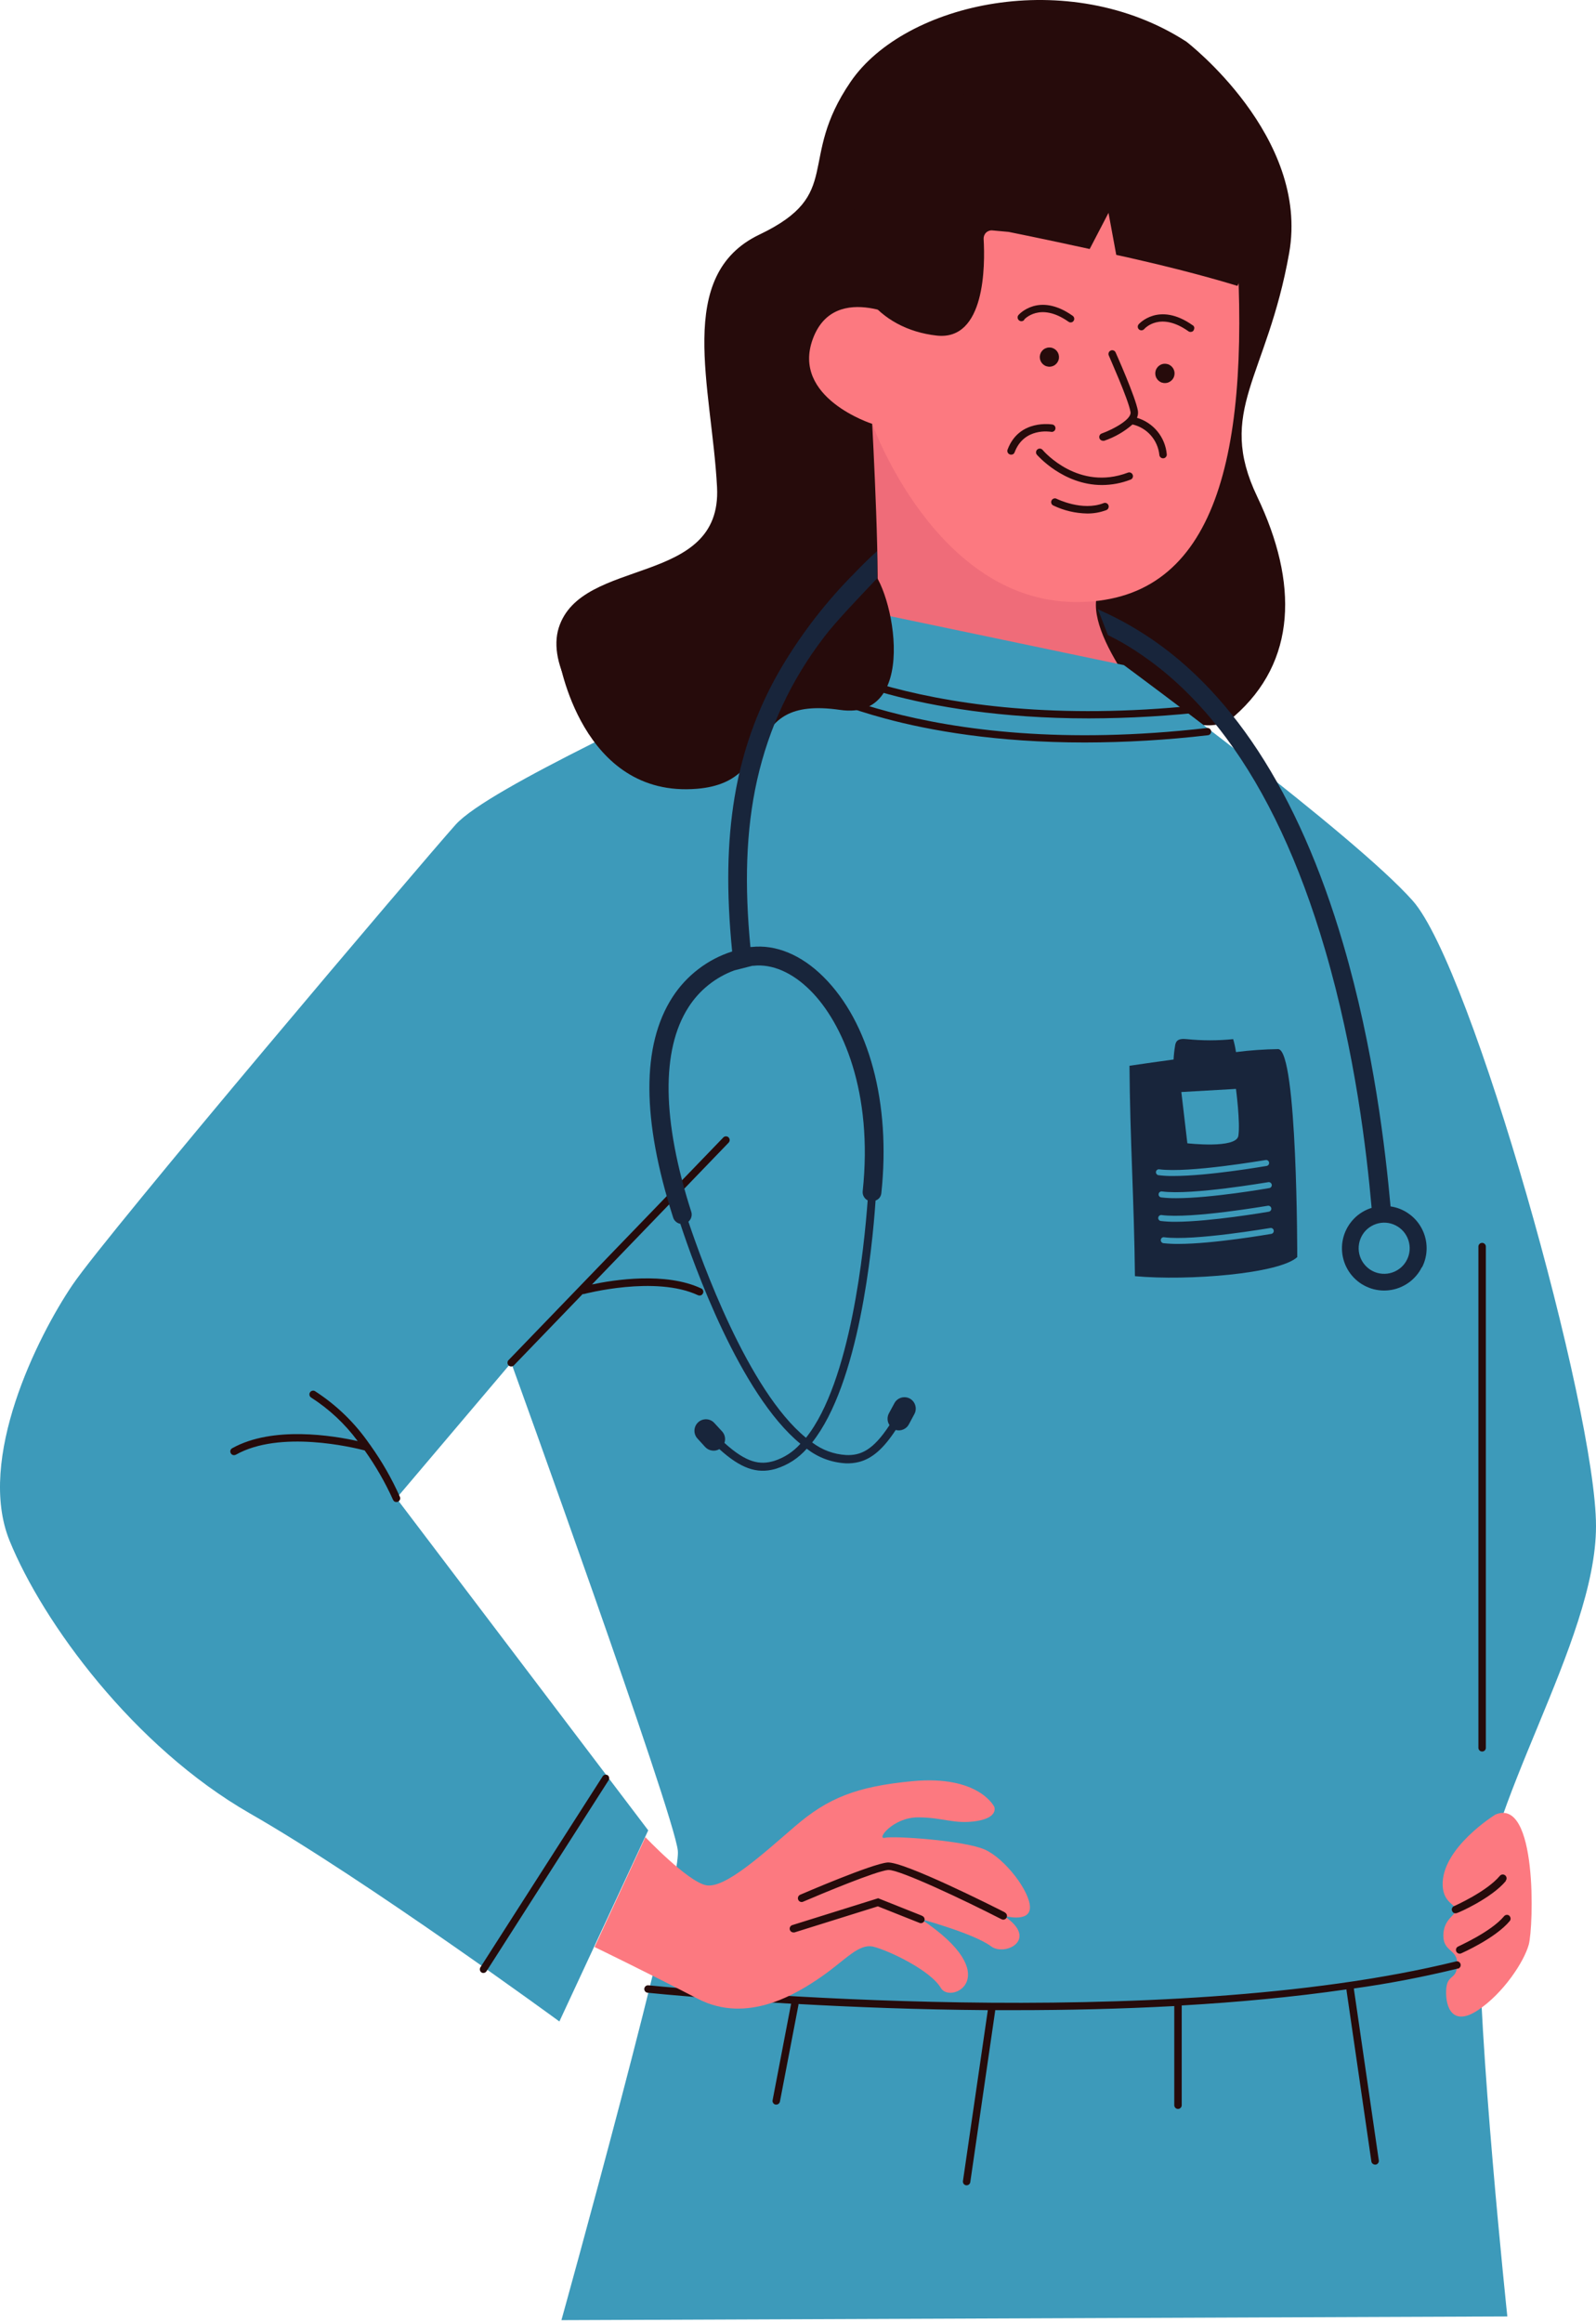 <svg width="143" height="208" viewBox="0 0 143 208" fill="none" xmlns="http://www.w3.org/2000/svg">
<path d="M106.301 3.732C106.301 3.732 117.373 12.214 115.505 22.67C113.512 33.863 108.952 36.745 112.648 44.474C116.343 52.201 116.173 59.241 110.594 64.118C105.013 68.993 91.641 50.033 76.361 62.987C61.081 75.944 48.043 62.631 50.061 56.211C52.081 49.791 64.713 52.594 64.246 43.618C63.778 34.638 60.42 24.64 68.048 21C75.675 17.36 71.359 14.409 76.219 7.316C81.076 0.222 95.769 -3.082 106.301 3.732Z" fill="#260B0B"/>
<path d="M78.148 37.947C78.148 37.947 78.977 53.233 78.479 54.913C77.978 56.59 76.161 58.234 76.161 58.234L80.969 68.055L100.873 74.038L105.018 65.897C105.018 65.897 97.721 58.036 98.214 53.733L78.148 37.947Z" fill="#EF6C79"/>
<path d="M81.466 28.818C81.466 28.818 74.832 25 72.84 30.312C70.847 35.624 78.149 37.947 78.149 37.947C78.149 37.947 83.786 53.728 96.227 53.898C108.669 54.069 111.985 41.437 110.821 21.999C110.821 21.999 103.524 18.349 85.944 16.522C85.944 16.517 82.793 28.488 81.466 28.818Z" fill="#FC7980"/>
<path d="M100.703 59.551C100.703 59.551 121.269 74.666 126.579 80.644C131.888 86.621 143 126.182 143 136.628C143 147.076 132.717 161.878 132.551 172.009C132.386 182.14 135.055 207.393 135.055 207.393L50.303 207.724C50.303 207.724 61.064 169.023 60.733 165.696C60.403 162.371 45.804 122.008 45.804 122.008L35.521 134.137L58.08 163.871L50.12 180.984C50.12 180.984 32.87 168.357 22.421 162.374C11.973 156.394 3.842 145.266 0.861 137.949C-2.12 130.632 3.349 119.678 6.501 115.029C9.65 110.383 37.844 77.154 40.822 73.832C43.799 70.51 61.389 62.703 67.527 59.376C70.727 57.63 74.069 56.221 77.556 55.151C78.148 54.979 78.474 54.897 78.474 54.897L100.703 59.551Z" fill="#3D9ABA"/>
<path d="M133.983 162.46C133.983 162.46 129.128 165.452 129.263 168.812C129.324 170.37 130.442 170.497 130.442 170.992C130.442 171.488 129.324 171.803 129.324 173.3C129.324 174.794 130.63 174.482 130.567 175.915C130.506 177.349 129.637 176.66 129.573 178.218C129.512 179.776 130.193 181.461 132.435 179.964C134.677 178.47 136.54 175.666 136.974 174.108C137.406 172.55 137.775 160.839 133.983 162.46Z" fill="#FC7980"/>
<path d="M76.293 19.925C77.231 14.592 77.871 8.223 87.883 8.429C97.894 8.632 118.852 8.874 110.874 25.598C110.874 25.598 107.374 24.487 101.798 23.218C101.198 23.079 100.609 22.947 100.016 22.822L99.32 19.058L97.635 22.293C93.424 21.373 90.379 20.763 90.379 20.763L88.917 20.629C88.813 20.619 88.711 20.631 88.612 20.667C88.516 20.7 88.427 20.753 88.353 20.827C88.277 20.898 88.221 20.985 88.183 21.081C88.145 21.178 88.127 21.279 88.132 21.384C88.272 23.785 88.274 30.523 83.931 30.045C78.662 29.463 75.353 25.254 76.293 19.925Z" fill="#260B0B"/>
<path d="M77.675 50.747C79.739 51.431 82.827 64.644 75.276 63.559C66.06 62.22 70.16 69.951 62.484 70.617C52.048 71.509 50.076 58.926 50.076 58.926C50.076 58.926 52.486 54.015 56.128 53.792C59.77 53.568 62.489 56.559 65.735 55.428C68.978 54.3 77.675 50.747 77.675 50.747Z" fill="#260B0B"/>
<path d="M101.483 42.497C101.523 42.583 101.526 42.672 101.485 42.761C101.447 42.853 101.384 42.911 101.292 42.942C100.469 43.262 99.615 43.422 98.733 43.425C95.246 43.425 92.938 40.746 92.907 40.715C92.846 40.644 92.821 40.563 92.829 40.469C92.836 40.377 92.877 40.301 92.945 40.243C93.017 40.182 93.098 40.156 93.189 40.164C93.281 40.171 93.355 40.212 93.416 40.281C93.543 40.433 96.638 43.986 101.056 42.316C101.14 42.283 101.221 42.283 101.305 42.319C101.389 42.355 101.447 42.413 101.483 42.497ZM98.88 45.046C96.959 45.796 94.694 44.665 94.671 44.657C94.59 44.614 94.504 44.609 94.415 44.637C94.328 44.665 94.262 44.721 94.221 44.805C94.178 44.886 94.173 44.972 94.201 45.061C94.229 45.148 94.285 45.214 94.369 45.255C95.329 45.715 96.344 45.953 97.409 45.974C97.998 45.979 98.57 45.877 99.124 45.671C99.213 45.636 99.274 45.575 99.312 45.486C99.348 45.4 99.348 45.31 99.312 45.224C99.277 45.14 99.216 45.082 99.132 45.046C99.048 45.011 98.964 45.011 98.88 45.046ZM94.176 38.662C94.267 38.679 94.351 38.662 94.427 38.608C94.504 38.557 94.549 38.484 94.564 38.392C94.58 38.303 94.562 38.219 94.509 38.146C94.458 38.069 94.387 38.024 94.298 38.006C94.267 38.006 91.329 37.487 90.284 40.237C90.246 40.326 90.246 40.415 90.284 40.504C90.325 40.593 90.389 40.652 90.483 40.685C90.518 40.7 90.556 40.708 90.597 40.705C90.752 40.708 90.856 40.636 90.91 40.492C91.756 38.255 94.079 38.649 94.176 38.662ZM106.868 29.126C103.824 26.968 102.032 29.021 102.014 29.044C101.961 29.113 101.938 29.189 101.943 29.276C101.95 29.362 101.986 29.433 102.05 29.492C102.118 29.55 102.197 29.578 102.288 29.573C102.38 29.568 102.456 29.532 102.517 29.464C102.576 29.398 103.948 27.867 106.48 29.657C106.535 29.7 106.599 29.72 106.67 29.718C106.833 29.718 106.937 29.639 106.988 29.484C107.036 29.331 106.995 29.207 106.863 29.113L106.868 29.126ZM91.769 28.607C91.769 28.607 93.179 27.001 95.734 28.803C95.79 28.846 95.853 28.869 95.924 28.866C96.041 28.869 96.13 28.821 96.196 28.724C96.245 28.65 96.26 28.572 96.245 28.485C96.229 28.399 96.186 28.33 96.115 28.277C93.073 26.121 91.281 28.175 91.263 28.195C91.199 28.267 91.171 28.348 91.179 28.442C91.184 28.536 91.222 28.612 91.293 28.673C91.362 28.737 91.446 28.765 91.537 28.757C91.632 28.752 91.708 28.714 91.769 28.643V28.607ZM93.271 31.553C93.218 31.654 93.182 31.761 93.169 31.873C93.156 31.987 93.167 32.099 93.197 32.209C93.23 32.318 93.281 32.417 93.352 32.508C93.423 32.597 93.507 32.669 93.606 32.724C93.705 32.78 93.812 32.813 93.927 32.826C94.038 32.841 94.15 32.831 94.26 32.801C94.371 32.768 94.471 32.717 94.559 32.646C94.648 32.575 94.719 32.491 94.775 32.392C94.831 32.29 94.867 32.183 94.88 32.071C94.892 31.957 94.882 31.845 94.852 31.736C94.821 31.627 94.77 31.527 94.699 31.436C94.628 31.347 94.544 31.276 94.445 31.22C94.343 31.164 94.237 31.128 94.125 31.116C94.01 31.103 93.899 31.111 93.789 31.144C93.68 31.174 93.578 31.225 93.489 31.296C93.4 31.367 93.327 31.454 93.271 31.553ZM104.794 32.674C104.695 32.618 104.586 32.585 104.472 32.572C104.36 32.559 104.245 32.567 104.136 32.6C104.027 32.63 103.925 32.684 103.836 32.755C103.747 32.826 103.674 32.913 103.618 33.014C103.562 33.113 103.529 33.22 103.516 33.334C103.503 33.449 103.513 33.561 103.544 33.672C103.577 33.782 103.628 33.883 103.699 33.972C103.77 34.061 103.857 34.135 103.958 34.191C104.057 34.247 104.167 34.28 104.281 34.293C104.393 34.305 104.507 34.295 104.617 34.265C104.726 34.232 104.827 34.178 104.916 34.107C105.005 34.036 105.079 33.95 105.132 33.848C105.188 33.749 105.221 33.642 105.234 33.528C105.247 33.413 105.237 33.301 105.206 33.192C105.173 33.08 105.122 32.981 105.051 32.892C104.98 32.803 104.894 32.73 104.794 32.674ZM101.872 37.406C101.958 37.205 101.986 36.997 101.955 36.781C101.742 35.546 100.029 31.715 99.958 31.553C99.92 31.469 99.859 31.41 99.772 31.378C99.683 31.344 99.599 31.347 99.516 31.388C99.429 31.426 99.371 31.487 99.34 31.573C99.307 31.66 99.31 31.746 99.348 31.83C99.348 31.865 101.099 35.736 101.295 36.893C101.401 37.528 99.82 38.41 98.72 38.809C98.641 38.834 98.58 38.883 98.54 38.954C98.496 39.025 98.484 39.101 98.496 39.183C98.512 39.264 98.55 39.33 98.613 39.383C98.677 39.434 98.748 39.462 98.829 39.46C98.867 39.467 98.906 39.467 98.941 39.46C99.882 39.139 100.725 38.654 101.473 38.001C101.79 38.075 102.09 38.194 102.37 38.362C102.649 38.527 102.896 38.733 103.112 38.979C103.328 39.223 103.501 39.495 103.63 39.793C103.763 40.093 103.844 40.403 103.877 40.728C103.885 40.814 103.92 40.886 103.984 40.944C104.05 41.002 104.123 41.033 104.21 41.033H104.243C104.334 41.023 104.408 40.982 104.467 40.911C104.525 40.84 104.55 40.758 104.54 40.667C104.507 40.291 104.418 39.93 104.276 39.582C104.134 39.233 103.943 38.916 103.707 38.626C103.468 38.334 103.193 38.085 102.881 37.879C102.568 37.67 102.23 37.513 101.872 37.406Z" fill="#260B0B"/>
<path d="M130.638 176.241C127.687 176.96 124.556 177.58 121.31 178.028C121.312 178.051 121.312 178.071 121.31 178.094L123.539 193.42C123.552 193.514 123.531 193.595 123.475 193.669C123.419 193.745 123.346 193.788 123.252 193.801H123.203C123.122 193.798 123.048 193.77 122.987 193.717C122.924 193.664 122.886 193.595 122.873 193.514L120.644 178.188C120.641 178.162 120.641 178.137 120.644 178.112C115.881 178.8 110.887 179.263 105.882 179.55V188.479C105.882 188.57 105.849 188.649 105.783 188.715C105.72 188.781 105.641 188.814 105.547 188.814C105.455 188.814 105.377 188.781 105.311 188.715C105.247 188.649 105.214 188.57 105.214 188.479V179.604C100.395 179.863 95.571 179.97 90.951 179.97H89.166C89.166 179.992 89.166 180.015 89.166 180.036L86.937 195.364C86.927 195.445 86.889 195.514 86.828 195.567C86.764 195.623 86.691 195.649 86.609 195.649H86.559C86.467 195.636 86.396 195.59 86.34 195.517C86.287 195.443 86.266 195.359 86.279 195.27L88.508 179.97C82.235 179.921 76.405 179.693 71.538 179.421C71.545 179.454 71.545 179.487 71.538 179.52L69.881 188.154C69.865 188.232 69.827 188.296 69.766 188.347C69.705 188.398 69.634 188.425 69.555 188.425H69.487C69.398 188.408 69.327 188.359 69.276 188.283C69.222 188.207 69.207 188.123 69.225 188.032L70.882 179.393C64.198 179.006 59.427 178.554 58.027 178.412C57.935 178.401 57.861 178.361 57.803 178.29C57.745 178.218 57.719 178.137 57.729 178.046C57.737 177.952 57.78 177.878 57.851 177.819C57.925 177.761 58.006 177.735 58.098 177.746C62.716 178.193 104.009 182.089 130.46 175.608C130.551 175.585 130.635 175.598 130.714 175.646C130.793 175.695 130.843 175.763 130.866 175.852C130.889 175.944 130.877 176.028 130.828 176.106C130.78 176.188 130.711 176.238 130.62 176.259L130.638 176.241Z" fill="#260B0B"/>
<path d="M53.272 174.317C53.272 174.317 58.037 176.622 62.515 178.948C66.996 181.273 71.472 178.447 73.63 176.953C75.785 175.456 76.944 173.964 78.273 174.294C79.603 174.624 83.372 176.393 84.304 177.992C85.197 179.487 90.214 176.932 82.52 171.821C82.52 171.821 87.286 173.117 88.8 174.256C90.046 175.189 93.157 173.631 89.921 171.514C89.921 171.514 92.282 172.197 92.282 170.764C92.282 169.33 90.053 166.407 88.239 165.594C86.427 164.781 80.096 164.349 79.285 164.537C78.474 164.722 80.012 162.709 82.248 162.709C84.487 162.709 85.507 163.352 87.497 163.04C89.484 162.727 89.09 161.772 89.09 161.772C89.09 161.772 87.723 158.907 81.755 159.469C76.736 159.942 74.176 160.986 71.261 163.487C68.346 165.986 64.92 169.152 63.237 168.781C61.557 168.41 57.826 164.481 57.826 164.481L53.272 174.317Z" fill="#FC7980"/>
<path d="M65.281 101.833C65.344 101.899 65.377 101.978 65.377 102.07C65.377 102.161 65.344 102.24 65.281 102.306L53.04 114.999C54.974 114.587 59.623 113.853 62.823 115.352C62.909 115.39 62.968 115.454 62.998 115.54C63.029 115.629 63.026 115.713 62.985 115.797C62.922 115.924 62.823 115.99 62.68 115.99C62.632 115.99 62.584 115.98 62.538 115.96C58.713 114.173 52.384 115.838 52.321 115.855C52.283 115.863 52.245 115.863 52.206 115.855L46.046 122.24C45.982 122.306 45.903 122.339 45.809 122.342C45.718 122.342 45.639 122.311 45.573 122.247C45.504 122.181 45.471 122.103 45.471 122.011C45.469 121.917 45.499 121.838 45.565 121.772L64.808 101.838C64.871 101.772 64.95 101.739 65.042 101.737C65.136 101.737 65.214 101.767 65.281 101.833ZM33.213 129.433C33.19 129.387 33.162 129.346 33.124 129.311C31.805 127.397 30.171 125.811 28.221 124.548C28.143 124.504 28.059 124.494 27.972 124.517C27.886 124.54 27.82 124.588 27.771 124.667C27.726 124.743 27.713 124.825 27.731 124.914C27.751 125 27.797 125.069 27.873 125.119C29.502 126.167 30.895 127.465 32.049 129.021C29.871 128.535 24.445 127.633 20.808 129.659C20.726 129.702 20.673 129.768 20.647 129.854C20.622 129.943 20.632 130.027 20.678 130.106C20.739 130.223 20.835 130.281 20.968 130.281C21.026 130.281 21.082 130.266 21.133 130.241C25.1 128.009 31.627 129.585 32.674 129.857C33.663 131.247 34.509 132.719 35.213 134.272C35.272 134.409 35.373 134.478 35.521 134.478C35.569 134.478 35.612 134.467 35.656 134.45C35.742 134.412 35.8 134.351 35.836 134.264C35.869 134.175 35.867 134.089 35.828 134.005C35.109 132.394 34.237 130.869 33.213 129.433ZM132.796 156.813C132.89 156.813 132.968 156.783 133.034 156.717C133.101 156.651 133.131 156.572 133.131 156.478V111.611C133.131 111.517 133.098 111.438 133.032 111.374C132.968 111.308 132.89 111.275 132.796 111.275C132.704 111.275 132.625 111.308 132.559 111.374C132.496 111.438 132.463 111.517 132.463 111.611V156.478C132.463 156.569 132.496 156.648 132.559 156.714C132.625 156.78 132.704 156.813 132.796 156.813ZM108.129 65.181C82.459 68.119 70.409 60.085 70.295 60.001C70.219 59.955 70.14 59.94 70.054 59.958C69.967 59.976 69.899 60.019 69.848 60.09C69.802 60.164 69.787 60.245 69.802 60.331C69.817 60.418 69.863 60.487 69.934 60.537C70.059 60.621 73.053 62.644 79.272 64.322C83.283 65.407 89.283 66.475 97.19 66.475C100.881 66.469 104.558 66.254 108.223 65.826C108.315 65.819 108.391 65.778 108.447 65.704C108.505 65.631 108.528 65.549 108.516 65.458C108.503 65.364 108.457 65.293 108.381 65.237C108.305 65.183 108.221 65.163 108.129 65.181ZM108.462 63.02C82.79 65.961 70.745 57.925 70.626 57.846C70.549 57.797 70.47 57.782 70.384 57.797C70.298 57.815 70.229 57.858 70.178 57.93C70.132 58.003 70.117 58.085 70.132 58.169C70.15 58.255 70.193 58.324 70.262 58.377C70.389 58.461 73.383 60.484 79.623 62.161C83.636 63.247 89.639 64.319 97.546 64.319C101.237 64.312 104.914 64.093 108.579 63.666C108.671 63.656 108.744 63.615 108.803 63.542C108.861 63.47 108.884 63.389 108.874 63.295C108.854 63.203 108.803 63.13 108.722 63.079C108.643 63.028 108.556 63.016 108.462 63.038V63.02ZM54.443 158.933C54.367 158.89 54.285 158.877 54.202 158.897C54.115 158.915 54.047 158.963 53.998 159.037L43.036 176.147C42.993 176.223 42.983 176.305 43.001 176.391C43.021 176.478 43.067 176.544 43.141 176.595C43.217 176.64 43.298 176.653 43.382 176.633C43.468 176.612 43.537 176.567 43.585 176.493L54.532 159.385C54.578 159.309 54.593 159.228 54.575 159.141C54.56 159.055 54.514 158.986 54.443 158.933ZM90.036 171.214C89.108 170.741 80.934 166.621 79.508 166.751C78.082 166.881 71.957 169.526 71.693 169.638C71.609 169.676 71.548 169.74 71.515 169.826C71.482 169.913 71.482 169.999 71.52 170.085C71.556 170.172 71.619 170.233 71.706 170.266C71.795 170.302 71.881 170.299 71.965 170.258C73.719 169.506 78.497 167.518 79.574 167.419H79.62C80.675 167.419 86.355 170.098 89.738 171.832C89.787 171.854 89.835 171.865 89.888 171.867C89.967 171.867 90.036 171.844 90.097 171.796C90.158 171.748 90.198 171.684 90.216 171.61C90.234 171.534 90.226 171.46 90.193 171.392C90.16 171.321 90.109 171.267 90.041 171.232L90.036 171.214ZM82.607 171.514L78.682 169.951L70.981 172.358C70.905 172.383 70.844 172.431 70.803 172.503C70.76 172.571 70.745 172.647 70.758 172.726C70.77 172.808 70.808 172.874 70.869 172.927C70.93 172.98 71.002 173.008 71.083 173.011H71.182L78.657 170.675L82.36 172.147C82.449 172.192 82.538 172.195 82.629 172.159C82.721 172.126 82.784 172.063 82.82 171.971C82.856 171.88 82.853 171.791 82.81 171.702C82.767 171.613 82.698 171.555 82.607 171.527V171.514ZM134.905 168.388C134.966 168.317 134.994 168.235 134.986 168.141C134.979 168.047 134.941 167.968 134.87 167.907C134.798 167.846 134.714 167.818 134.62 167.826C134.526 167.831 134.45 167.872 134.387 167.943C133.21 169.361 130.312 170.645 130.282 170.657C130.196 170.693 130.135 170.756 130.101 170.843C130.068 170.932 130.074 171.018 130.114 171.102C130.17 171.237 130.272 171.303 130.417 171.3C130.462 171.3 130.508 171.29 130.549 171.272C130.694 171.247 133.644 169.943 134.923 168.405L134.905 168.388ZM135.236 171.514C135.162 171.455 135.08 171.43 134.989 171.44C134.897 171.448 134.821 171.488 134.763 171.56C133.586 172.973 130.683 174.238 130.656 174.269C130.584 174.299 130.528 174.35 130.49 174.421C130.455 174.493 130.445 174.566 130.46 174.645C130.478 174.724 130.516 174.787 130.577 174.838C130.64 174.887 130.711 174.912 130.79 174.912C130.836 174.912 130.882 174.902 130.925 174.884C131.049 174.826 133.995 173.524 135.274 171.987C135.327 171.921 135.35 171.847 135.347 171.763C135.342 171.679 135.312 171.605 135.253 171.544L135.236 171.514Z" fill="#260B0B"/>
<path d="M81.508 125.208C81.386 125.145 81.259 125.109 81.122 125.097C80.987 125.086 80.853 125.102 80.723 125.142C80.593 125.186 80.476 125.249 80.372 125.338C80.268 125.427 80.184 125.534 80.123 125.656L79.64 126.548C79.554 126.716 79.516 126.891 79.526 127.079C79.536 127.267 79.594 127.437 79.699 127.592C78.214 129.865 77.101 130.32 75.817 130.271C74.686 130.2 73.672 129.824 72.768 129.143C76.954 123.879 78.148 111.906 78.451 107.488C78.758 107.366 78.931 107.14 78.969 106.81C79.823 98.776 77.889 91.547 73.789 87.466C71.804 85.488 69.504 84.533 67.316 84.787H67.237C66.706 79.284 66.818 74.389 67.834 69.845C68.894 65.138 70.894 60.87 73.833 57.045C74.826 55.706 77.279 53.162 78.59 51.779V49.349C77.8 50.015 76.6 51.273 76.58 51.296C74.023 53.861 71.822 56.705 69.977 59.823C68.48 62.373 67.344 65.077 66.569 67.931C66.256 69.07 66.007 70.224 65.814 71.39C65.15 75.408 65.067 79.8 65.6 85.186C64.5 85.537 63.488 86.063 62.571 86.767C61.653 87.471 60.878 88.307 60.25 89.28C57.475 93.583 57.498 100.222 60.314 109.008C60.359 109.153 60.441 109.278 60.558 109.377C60.672 109.478 60.804 109.542 60.957 109.57C62.159 113.227 66.304 124.825 71.715 129.262C71.065 129.992 70.274 130.505 69.344 130.803C68.109 131.163 66.914 131.003 64.909 129.184C64.97 129.006 64.983 128.825 64.945 128.64C64.909 128.457 64.825 128.294 64.701 128.157L64.004 127.402C63.913 127.3 63.803 127.221 63.681 127.163C63.557 127.107 63.427 127.074 63.292 127.069C63.155 127.064 63.023 127.084 62.896 127.13C62.766 127.178 62.652 127.247 62.553 127.341C62.454 127.432 62.375 127.542 62.317 127.664C62.261 127.788 62.228 127.918 62.222 128.055C62.217 128.19 62.238 128.322 62.283 128.452C62.332 128.579 62.4 128.693 62.495 128.795L63.183 129.55C63.348 129.725 63.547 129.832 63.786 129.867C64.025 129.905 64.246 129.862 64.454 129.74C66.345 131.451 67.784 131.972 69.425 131.527L69.545 131.491C70.623 131.148 71.535 130.553 72.282 129.705C73.314 130.498 74.478 130.935 75.777 131.013C76.186 131.029 76.59 130.986 76.989 130.884C78.171 130.571 79.172 129.677 80.255 128.027C80.489 128.091 80.715 128.075 80.936 127.979C81.157 127.885 81.325 127.73 81.437 127.516L81.915 126.624C81.984 126.505 82.027 126.375 82.042 126.238C82.06 126.101 82.049 125.963 82.009 125.831C81.971 125.696 81.91 125.577 81.823 125.468C81.734 125.361 81.63 125.275 81.508 125.208ZM61.681 109.377C61.811 109.268 61.897 109.133 61.943 108.97C61.989 108.808 61.989 108.645 61.935 108.485C59.315 100.319 59.231 93.993 61.686 90.18C62.174 89.418 62.769 88.754 63.473 88.19C64.18 87.623 64.957 87.186 65.806 86.876L67.415 86.467H67.504C69.176 86.279 70.989 87.062 72.602 88.673C75.492 91.547 78.242 97.779 77.297 106.645C77.279 106.815 77.312 106.978 77.393 107.128C77.475 107.277 77.592 107.392 77.742 107.471C77.434 111.687 76.232 123.704 72.216 128.724C67.003 124.482 62.845 112.833 61.681 109.377ZM127.397 113.448C127.328 113.588 127.249 113.723 127.166 113.853C127.079 113.982 126.985 114.107 126.883 114.226C126.782 114.343 126.672 114.455 126.558 114.559C126.444 114.666 126.322 114.762 126.195 114.851C126.068 114.94 125.935 115.024 125.798 115.095C125.661 115.169 125.519 115.235 125.374 115.291C125.229 115.347 125.079 115.393 124.929 115.431C124.779 115.469 124.624 115.497 124.471 115.515C124.316 115.535 124.161 115.543 124.006 115.543C123.849 115.543 123.694 115.533 123.541 115.512C123.386 115.492 123.234 115.464 123.084 115.426C122.931 115.388 122.784 115.339 122.639 115.281C122.494 115.225 122.354 115.159 122.217 115.085C122.08 115.012 121.948 114.928 121.821 114.839C121.693 114.747 121.574 114.651 121.46 114.544C121.345 114.44 121.236 114.328 121.137 114.208C121.035 114.089 120.941 113.964 120.857 113.835C120.771 113.703 120.695 113.568 120.626 113.428C120.557 113.288 120.496 113.146 120.446 112.999C120.395 112.851 120.354 112.701 120.321 112.549C120.288 112.396 120.265 112.241 120.252 112.086C120.237 111.931 120.235 111.776 120.24 111.621C120.245 111.466 120.26 111.311 120.285 111.156C120.311 111.001 120.344 110.851 120.387 110.701C120.43 110.551 120.484 110.404 120.545 110.261C120.606 110.119 120.677 109.979 120.756 109.844C120.834 109.71 120.921 109.58 121.015 109.458C121.109 109.334 121.211 109.217 121.32 109.105C121.429 108.993 121.543 108.889 121.665 108.792C121.787 108.696 121.915 108.607 122.049 108.525C122.181 108.444 122.319 108.37 122.461 108.307C122.603 108.243 122.748 108.187 122.896 108.142C122.451 103.142 121.434 94.257 118.71 84.98C116.445 77.251 113.482 70.925 109.855 66.05C108.696 64.487 107.417 63.028 106.019 61.676C104.512 60.22 102.865 58.946 101.081 57.848C100.408 57.439 99.935 57.193 99.264 56.855L98.372 54.554C99.602 55.093 100.791 55.711 101.938 56.412C110.144 61.407 116.336 70.859 120.346 84.507C123.114 93.949 124.131 102.962 124.593 108.012C124.891 108.055 125.178 108.131 125.455 108.243C125.732 108.355 125.991 108.497 126.235 108.673C126.479 108.846 126.7 109.046 126.896 109.27C127.092 109.496 127.26 109.743 127.397 110.01C127.537 110.274 127.641 110.554 127.712 110.843C127.786 111.133 127.821 111.428 127.824 111.728C127.826 112.028 127.793 112.323 127.725 112.615C127.656 112.907 127.554 113.187 127.42 113.454L127.397 113.448Z" fill="#18253B"/>
<path d="M116.232 112.548C114.628 114.038 106.47 114.691 101.689 114.256C101.621 107.61 101.242 101.851 101.201 95.418C102.597 95.212 103.918 95.024 105.151 94.859C105.171 94.45 105.217 94.04 105.286 93.636C105.301 93.502 105.341 93.377 105.41 93.26C105.601 92.993 106.002 93.001 106.333 93.034C107.72 93.174 109.106 93.174 110.491 93.034C110.603 93.415 110.686 93.802 110.742 94.193C111.998 94.033 113.261 93.944 114.529 93.926C116.255 94.043 116.232 112.548 116.232 112.548Z" fill="#18253B"/>
<path d="M126.302 111.918C126.281 112.22 126.202 112.508 126.065 112.78C125.931 113.051 125.748 113.288 125.519 113.486C125.29 113.684 125.031 113.832 124.744 113.928C124.456 114.025 124.162 114.061 123.859 114.04C123.557 114.02 123.269 113.941 122.997 113.804C122.726 113.669 122.492 113.486 122.293 113.255C122.095 113.026 121.948 112.767 121.851 112.48C121.755 112.19 121.719 111.895 121.739 111.593C121.762 111.29 121.841 111.003 121.976 110.731C122.11 110.459 122.293 110.223 122.522 110.024C122.754 109.826 123.01 109.679 123.3 109.582C123.587 109.486 123.882 109.45 124.184 109.47C124.487 109.493 124.774 109.572 125.043 109.709C125.315 109.844 125.549 110.027 125.748 110.256C125.946 110.487 126.093 110.744 126.19 111.033C126.284 111.321 126.322 111.615 126.302 111.918Z" fill="#3D9ABA"/>
<path d="M110.742 97.49C110.742 97.49 111.141 100.519 110.955 101.693C110.767 102.868 106.386 102.359 106.386 102.359L105.847 97.769L110.742 97.49ZM113.492 104.387C113.563 104.372 113.622 104.337 113.662 104.276C113.705 104.215 113.718 104.146 113.705 104.075C113.693 104.001 113.657 103.945 113.596 103.902C113.535 103.861 113.469 103.846 113.398 103.859C113.332 103.859 106.563 105.038 103.872 104.69C103.798 104.68 103.732 104.697 103.674 104.741C103.615 104.786 103.582 104.845 103.572 104.919C103.564 104.992 103.582 105.056 103.628 105.114C103.674 105.173 103.732 105.208 103.806 105.216C104.248 105.272 104.695 105.295 105.143 105.287C108.266 105.287 113.245 104.426 113.492 104.387ZM113.728 106.37C113.799 106.357 113.858 106.322 113.901 106.261C113.944 106.2 113.96 106.133 113.947 106.06C113.932 105.989 113.896 105.93 113.835 105.887C113.774 105.844 113.708 105.828 113.634 105.841C113.566 105.841 106.805 107.026 104.113 106.672C104.04 106.662 103.974 106.68 103.915 106.723C103.854 106.769 103.821 106.827 103.811 106.901C103.801 106.975 103.819 107.041 103.864 107.102C103.908 107.16 103.969 107.193 104.042 107.204C104.484 107.257 104.932 107.28 105.379 107.275C108.503 107.275 113.487 106.413 113.728 106.37ZM113.688 108.479C113.761 108.469 113.817 108.434 113.86 108.373C113.904 108.312 113.919 108.246 113.906 108.172C113.891 108.101 113.855 108.042 113.794 107.999C113.733 107.956 113.667 107.941 113.594 107.953C113.527 107.953 106.764 109.138 104.068 108.784C103.996 108.777 103.933 108.797 103.874 108.843C103.819 108.886 103.786 108.944 103.778 109.018C103.768 109.089 103.786 109.153 103.829 109.211C103.872 109.27 103.93 109.303 104.002 109.316C104.446 109.366 104.891 109.392 105.338 109.387C108.462 109.377 113.446 108.525 113.688 108.484V108.479ZM113.924 110.467C113.993 110.449 114.043 110.414 114.084 110.355C114.122 110.294 114.135 110.231 114.122 110.162C114.112 110.093 114.079 110.037 114.023 109.994C113.967 109.951 113.904 109.933 113.835 109.941C113.766 109.941 107.001 111.12 104.309 110.772C104.235 110.759 104.169 110.774 104.111 110.82C104.052 110.866 104.017 110.924 104.009 110.998C103.999 111.072 104.017 111.138 104.06 111.196C104.106 111.257 104.164 111.29 104.238 111.303C104.683 111.351 105.127 111.374 105.575 111.369C108.704 111.369 113.683 110.508 113.924 110.467Z" fill="#3D9ABA"/>
</svg>
